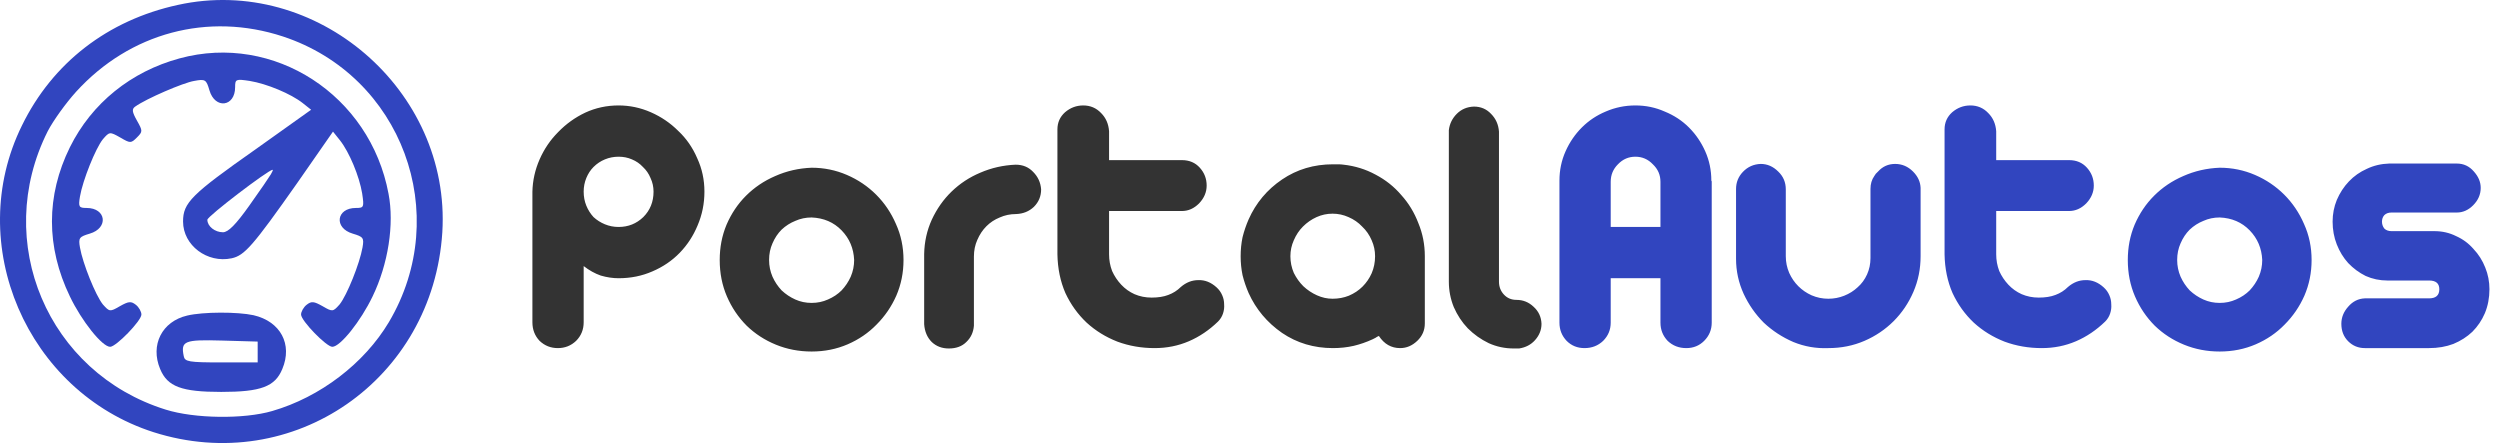 <svg width="158" height="28" viewBox="0 0 158 28" fill="none" xmlns="http://www.w3.org/2000/svg">
<path d="M39.096 6.664C39.8 6.664 40.48 6.808 41.136 7.096C41.792 7.384 42.368 7.776 42.864 8.272C43.376 8.752 43.776 9.328 44.064 10C44.368 10.656 44.52 11.36 44.52 12.112C44.52 12.864 44.376 13.576 44.088 14.248C43.816 14.904 43.44 15.48 42.96 15.976C42.48 16.472 41.904 16.864 41.232 17.152C40.576 17.44 39.864 17.584 39.096 17.584C38.728 17.584 38.352 17.528 37.968 17.416C37.6 17.288 37.24 17.088 36.888 16.816V20.368C36.888 20.832 36.728 21.224 36.408 21.544C36.088 21.848 35.704 22 35.256 22C34.808 22 34.424 21.848 34.104 21.544C33.8 21.224 33.648 20.832 33.648 20.368V12.112C33.664 11.408 33.816 10.728 34.104 10.072C34.392 9.416 34.784 8.84 35.28 8.344C35.776 7.832 36.344 7.424 36.984 7.12C37.64 6.816 38.344 6.664 39.096 6.664ZM39.096 14.344C39.704 14.344 40.224 14.136 40.656 13.72C41.088 13.288 41.304 12.752 41.304 12.112C41.304 11.808 41.24 11.52 41.112 11.248C41 10.976 40.84 10.744 40.632 10.552C40.44 10.344 40.208 10.184 39.936 10.072C39.68 9.96 39.4 9.904 39.096 9.904C38.792 9.904 38.504 9.96 38.232 10.072C37.96 10.184 37.72 10.344 37.512 10.552C37.32 10.744 37.168 10.976 37.056 11.248C36.944 11.52 36.888 11.808 36.888 12.112C36.888 12.432 36.944 12.728 37.056 13C37.168 13.272 37.32 13.512 37.512 13.72C37.72 13.912 37.96 14.064 38.232 14.176C38.504 14.288 38.792 14.344 39.096 14.344ZM51.294 10.6C52.078 10.6 52.822 10.752 53.526 11.056C54.23 11.36 54.846 11.776 55.374 12.304C55.902 12.832 56.318 13.448 56.622 14.152C56.942 14.856 57.102 15.616 57.102 16.432C57.102 17.232 56.95 17.984 56.646 18.688C56.342 19.376 55.926 19.984 55.398 20.512C54.886 21.04 54.278 21.456 53.574 21.76C52.87 22.064 52.11 22.216 51.294 22.216C50.494 22.216 49.742 22.072 49.038 21.784C48.334 21.496 47.718 21.096 47.19 20.584C46.662 20.056 46.246 19.44 45.942 18.736C45.638 18.032 45.486 17.264 45.486 16.432C45.486 15.632 45.63 14.888 45.918 14.2C46.222 13.496 46.63 12.888 47.142 12.376C47.67 11.848 48.286 11.432 48.99 11.128C49.71 10.808 50.478 10.632 51.294 10.6ZM51.294 13.744C50.926 13.744 50.582 13.816 50.262 13.96C49.942 14.088 49.654 14.272 49.398 14.512C49.158 14.752 48.966 15.04 48.822 15.376C48.678 15.696 48.606 16.048 48.606 16.432C48.606 16.8 48.678 17.152 48.822 17.488C48.966 17.808 49.158 18.096 49.398 18.352C49.654 18.592 49.942 18.784 50.262 18.928C50.582 19.072 50.926 19.144 51.294 19.144C51.662 19.144 52.006 19.072 52.326 18.928C52.662 18.784 52.95 18.592 53.19 18.352C53.43 18.096 53.622 17.808 53.766 17.488C53.91 17.152 53.982 16.8 53.982 16.432C53.95 15.696 53.686 15.072 53.19 14.56C52.694 14.048 52.062 13.776 51.294 13.744ZM59.967 22.024C59.535 22.024 59.175 21.888 58.887 21.616C58.599 21.328 58.439 20.952 58.407 20.488V16.048C58.423 15.28 58.583 14.56 58.887 13.888C59.207 13.2 59.623 12.608 60.135 12.112C60.663 11.6 61.271 11.2 61.959 10.912C62.663 10.608 63.407 10.44 64.191 10.408C64.639 10.408 65.007 10.56 65.295 10.864C65.599 11.168 65.767 11.536 65.799 11.968C65.799 12.4 65.647 12.768 65.343 13.072C65.039 13.36 64.663 13.512 64.215 13.528C63.847 13.528 63.503 13.6 63.183 13.744C62.863 13.872 62.583 14.056 62.343 14.296C62.103 14.536 61.911 14.824 61.767 15.16C61.623 15.48 61.551 15.832 61.551 16.216V20.584C61.519 21 61.359 21.344 61.071 21.616C60.799 21.888 60.431 22.024 59.967 22.024ZM68.461 6.664C68.909 6.664 69.285 6.824 69.589 7.144C69.893 7.448 70.061 7.832 70.093 8.296V10.12H74.701C75.165 10.12 75.541 10.28 75.829 10.6C76.117 10.92 76.261 11.296 76.261 11.728C76.261 12.144 76.101 12.52 75.781 12.856C75.461 13.176 75.101 13.336 74.701 13.336H70.093V16.072C70.093 16.44 70.157 16.792 70.285 17.128C70.429 17.448 70.621 17.736 70.861 17.992C71.101 18.248 71.381 18.448 71.701 18.592C72.037 18.736 72.397 18.808 72.781 18.808C73.197 18.808 73.549 18.752 73.837 18.64C74.141 18.528 74.405 18.36 74.629 18.136C74.965 17.848 75.333 17.704 75.733 17.704C76.149 17.688 76.533 17.84 76.885 18.16C77.045 18.304 77.165 18.472 77.245 18.664C77.325 18.84 77.365 19.032 77.365 19.24C77.381 19.432 77.357 19.624 77.293 19.816C77.229 20.008 77.125 20.176 76.981 20.32C76.421 20.864 75.805 21.28 75.133 21.568C74.461 21.856 73.741 22 72.973 22C72.141 22 71.357 21.864 70.621 21.592C69.885 21.304 69.237 20.904 68.677 20.392C68.117 19.864 67.669 19.24 67.333 18.52C67.013 17.784 66.845 16.968 66.829 16.072V8.176C66.829 7.744 66.989 7.384 67.309 7.096C67.645 6.808 68.029 6.664 68.461 6.664ZM84.913 10.408C85.633 10.488 86.305 10.696 86.929 11.032C87.569 11.368 88.113 11.8 88.561 12.328C89.025 12.84 89.385 13.432 89.641 14.104C89.913 14.76 90.049 15.456 90.049 16.192V20.44C90.049 20.872 89.889 21.24 89.569 21.544C89.249 21.848 88.889 22 88.489 22C87.929 22 87.481 21.744 87.145 21.232C87.065 21.264 86.993 21.304 86.929 21.352C86.865 21.384 86.801 21.416 86.737 21.448C86.353 21.624 85.961 21.76 85.561 21.856C85.145 21.952 84.705 22 84.241 22C83.041 22 81.969 21.68 81.025 21.04C80.081 20.384 79.377 19.544 78.913 18.52C78.753 18.152 78.625 17.776 78.529 17.392C78.449 17.008 78.409 16.608 78.409 16.192C78.409 15.776 78.449 15.376 78.529 14.992C78.625 14.608 78.753 14.232 78.913 13.864C79.377 12.824 80.081 11.984 81.025 11.344C81.969 10.704 83.041 10.384 84.241 10.384C84.369 10.384 84.481 10.384 84.577 10.384C84.689 10.384 84.801 10.392 84.913 10.408ZM84.217 18.88C84.585 18.88 84.929 18.816 85.249 18.688C85.585 18.544 85.873 18.352 86.113 18.112C86.353 17.872 86.545 17.592 86.689 17.272C86.833 16.936 86.905 16.576 86.905 16.192C86.905 15.84 86.833 15.504 86.689 15.184C86.545 14.848 86.345 14.56 86.089 14.32C85.849 14.064 85.561 13.864 85.225 13.72C84.905 13.576 84.569 13.504 84.217 13.504C83.865 13.504 83.529 13.576 83.209 13.72C82.889 13.864 82.601 14.064 82.345 14.32C82.105 14.56 81.913 14.848 81.769 15.184C81.625 15.504 81.553 15.84 81.553 16.192C81.553 16.56 81.625 16.912 81.769 17.248C81.929 17.568 82.129 17.848 82.369 18.088C82.625 18.328 82.913 18.52 83.233 18.664C83.553 18.808 83.881 18.88 84.217 18.88ZM93.151 6.736C93.583 6.736 93.943 6.888 94.231 7.192C94.535 7.496 94.703 7.872 94.735 8.32V17.8C94.735 18.12 94.839 18.392 95.047 18.616C95.255 18.84 95.519 18.952 95.839 18.952C96.255 18.952 96.615 19.096 96.919 19.384C97.239 19.672 97.407 20.032 97.423 20.464C97.423 20.848 97.287 21.192 97.015 21.496C96.759 21.784 96.423 21.96 96.007 22.024H95.671C95.111 22.024 94.583 21.912 94.087 21.688C93.591 21.448 93.151 21.136 92.767 20.752C92.399 20.368 92.103 19.92 91.879 19.408C91.671 18.896 91.567 18.36 91.567 17.8V8.224C91.615 7.824 91.783 7.48 92.071 7.192C92.359 6.904 92.719 6.752 93.151 6.736Z" fill="#333333"/>
<path d="M108.157 11.416C108.157 11.416 108.165 11.432 108.181 11.464V11.488V13.408V16.672V20.392C108.181 20.84 108.021 21.224 107.701 21.544C107.397 21.848 107.021 22 106.573 22C106.109 22 105.717 21.848 105.397 21.544C105.093 21.224 104.941 20.84 104.941 20.392V17.584H101.797V20.392C101.797 20.84 101.637 21.224 101.317 21.544C100.997 21.848 100.605 22 100.141 22C99.693 22 99.317 21.848 99.013 21.544C98.709 21.224 98.557 20.84 98.557 20.392V16.672V13.408V11.488V11.464V11.416C98.557 10.76 98.685 10.144 98.941 9.568C99.197 8.992 99.541 8.488 99.973 8.056C100.405 7.624 100.909 7.288 101.485 7.048C102.077 6.792 102.701 6.664 103.357 6.664C104.013 6.664 104.629 6.792 105.205 7.048C105.797 7.288 106.309 7.624 106.741 8.056C107.173 8.488 107.517 8.992 107.773 9.568C108.029 10.144 108.157 10.76 108.157 11.416ZM104.941 11.488C104.941 11.056 104.781 10.688 104.461 10.384C104.157 10.064 103.789 9.904 103.357 9.904C102.925 9.904 102.557 10.064 102.253 10.384C101.949 10.688 101.797 11.056 101.797 11.488V14.344H104.941V11.488ZM111.278 10.36C111.694 10.36 112.062 10.52 112.382 10.84C112.702 11.144 112.862 11.52 112.862 11.968V16.192C112.862 16.56 112.934 16.912 113.078 17.248C113.222 17.568 113.414 17.848 113.654 18.088C113.894 18.328 114.174 18.52 114.494 18.664C114.83 18.808 115.182 18.88 115.55 18.88C115.902 18.88 116.238 18.816 116.558 18.688C116.878 18.56 117.158 18.384 117.398 18.16C117.654 17.936 117.854 17.664 117.998 17.344C118.142 17.024 118.214 16.68 118.214 16.312V11.944C118.214 11.624 118.294 11.352 118.454 11.128C118.486 11.08 118.518 11.032 118.55 10.984C118.598 10.936 118.646 10.888 118.694 10.84C118.982 10.52 119.342 10.36 119.774 10.36C120.206 10.36 120.582 10.52 120.902 10.84C121.206 11.144 121.366 11.488 121.382 11.872V16.192C121.382 16.992 121.23 17.744 120.926 18.448C120.622 19.152 120.206 19.768 119.678 20.296C119.15 20.824 118.534 21.24 117.83 21.544C117.126 21.848 116.366 22 115.55 22C114.782 22.032 114.046 21.904 113.342 21.616C112.638 21.312 112.014 20.904 111.47 20.392C110.942 19.864 110.518 19.256 110.198 18.568C109.878 17.864 109.718 17.128 109.718 16.36V11.944C109.718 11.528 109.862 11.168 110.15 10.864C110.454 10.544 110.83 10.376 111.278 10.36ZM124.528 6.664C124.976 6.664 125.352 6.824 125.656 7.144C125.96 7.448 126.128 7.832 126.16 8.296V10.12H130.768C131.232 10.12 131.608 10.28 131.896 10.6C132.184 10.92 132.328 11.296 132.328 11.728C132.328 12.144 132.168 12.52 131.848 12.856C131.528 13.176 131.168 13.336 130.768 13.336H126.16V16.072C126.16 16.44 126.224 16.792 126.352 17.128C126.496 17.448 126.688 17.736 126.928 17.992C127.168 18.248 127.448 18.448 127.768 18.592C128.104 18.736 128.464 18.808 128.848 18.808C129.264 18.808 129.616 18.752 129.904 18.64C130.208 18.528 130.472 18.36 130.696 18.136C131.032 17.848 131.4 17.704 131.8 17.704C132.216 17.688 132.6 17.84 132.952 18.16C133.112 18.304 133.232 18.472 133.312 18.664C133.392 18.84 133.432 19.032 133.432 19.24C133.448 19.432 133.424 19.624 133.36 19.816C133.296 20.008 133.192 20.176 133.048 20.32C132.488 20.864 131.872 21.28 131.2 21.568C130.528 21.856 129.808 22 129.04 22C128.208 22 127.424 21.864 126.688 21.592C125.952 21.304 125.304 20.904 124.744 20.392C124.184 19.864 123.736 19.24 123.4 18.52C123.08 17.784 122.912 16.968 122.896 16.072V8.176C122.896 7.744 123.056 7.384 123.376 7.096C123.712 6.808 124.096 6.664 124.528 6.664ZM140.285 10.6C141.069 10.6 141.813 10.752 142.517 11.056C143.221 11.36 143.837 11.776 144.365 12.304C144.893 12.832 145.309 13.448 145.613 14.152C145.933 14.856 146.093 15.616 146.093 16.432C146.093 17.232 145.941 17.984 145.637 18.688C145.333 19.376 144.917 19.984 144.389 20.512C143.877 21.04 143.269 21.456 142.565 21.76C141.861 22.064 141.101 22.216 140.285 22.216C139.485 22.216 138.733 22.072 138.029 21.784C137.325 21.496 136.709 21.096 136.181 20.584C135.653 20.056 135.237 19.44 134.933 18.736C134.629 18.032 134.477 17.264 134.477 16.432C134.477 15.632 134.621 14.888 134.909 14.2C135.213 13.496 135.621 12.888 136.133 12.376C136.661 11.848 137.277 11.432 137.981 11.128C138.701 10.808 139.469 10.632 140.285 10.6ZM140.285 13.744C139.917 13.744 139.573 13.816 139.253 13.96C138.933 14.088 138.645 14.272 138.389 14.512C138.149 14.752 137.957 15.04 137.813 15.376C137.669 15.696 137.597 16.048 137.597 16.432C137.597 16.8 137.669 17.152 137.813 17.488C137.957 17.808 138.149 18.096 138.389 18.352C138.645 18.592 138.933 18.784 139.253 18.928C139.573 19.072 139.917 19.144 140.285 19.144C140.653 19.144 140.997 19.072 141.317 18.928C141.653 18.784 141.941 18.592 142.181 18.352C142.421 18.096 142.613 17.808 142.757 17.488C142.901 17.152 142.973 16.8 142.973 16.432C142.941 15.696 142.677 15.072 142.181 14.56C141.685 14.048 141.053 13.776 140.285 13.744ZM155.269 10.336C155.701 10.336 156.061 10.504 156.349 10.84C156.637 11.16 156.781 11.504 156.781 11.872C156.781 12.288 156.621 12.656 156.301 12.976C155.997 13.28 155.653 13.432 155.269 13.432H151.141C150.949 13.432 150.797 13.488 150.685 13.6C150.589 13.712 150.541 13.848 150.541 14.008C150.541 14.168 150.589 14.312 150.685 14.44C150.797 14.552 150.949 14.608 151.141 14.608H153.853C154.349 14.608 154.805 14.712 155.221 14.92C155.653 15.112 156.021 15.384 156.325 15.736C156.645 16.072 156.893 16.464 157.069 16.912C157.245 17.344 157.333 17.8 157.333 18.28C157.333 18.824 157.237 19.328 157.045 19.792C156.853 20.24 156.589 20.632 156.253 20.968C155.917 21.288 155.517 21.544 155.053 21.736C154.589 21.912 154.077 22 153.517 22H149.461C149.045 22 148.693 21.856 148.405 21.568C148.117 21.28 147.973 20.912 147.973 20.464C147.973 20.064 148.117 19.704 148.405 19.384C148.693 19.048 149.045 18.872 149.461 18.856H153.517C153.949 18.856 154.165 18.664 154.165 18.28C154.165 17.912 153.949 17.728 153.517 17.728H150.877C150.397 17.728 149.941 17.632 149.509 17.44C149.093 17.232 148.725 16.96 148.405 16.624C148.101 16.288 147.861 15.896 147.685 15.448C147.509 15 147.421 14.52 147.421 14.008C147.421 13.528 147.509 13.072 147.685 12.64C147.877 12.192 148.133 11.8 148.453 11.464C148.773 11.128 149.149 10.864 149.581 10.672C150.013 10.464 150.485 10.352 150.997 10.336H155.269Z" fill="#3145BF"/>
<path d="M11.241 0.311C6.81 1.276 3.322 3.974 1.392 7.923C-2.316 15.425 1.699 24.747 9.705 27.314C18.523 30.121 27.363 24.001 27.955 14.679C28.504 5.707 19.993 -1.619 11.241 0.311ZM17.887 2.307C25.389 4.786 28.635 13.516 24.577 20.36C23.02 22.97 20.234 25.098 17.207 25.976C15.408 26.502 12.293 26.458 10.473 25.888C3.015 23.563 -0.495 15.271 3.015 8.296C3.366 7.616 4.177 6.497 4.813 5.795C8.213 2.066 13.149 0.75 17.887 2.307Z" fill="#3145BF"/>
<path d="M11.35 3.689C8.279 4.523 5.8 6.519 4.418 9.305C2.905 12.376 2.905 15.6 4.418 18.737C5.164 20.294 6.458 21.918 6.963 21.918C7.336 21.918 8.937 20.272 8.937 19.878C8.937 19.702 8.784 19.417 8.586 19.263C8.279 19.022 8.125 19.044 7.577 19.351C6.941 19.724 6.919 19.702 6.502 19.241C6.042 18.671 5.23 16.653 5.054 15.644C4.945 15.03 5.011 14.964 5.669 14.767C6.875 14.416 6.722 13.143 5.471 13.143C4.989 13.143 4.945 13.078 5.054 12.419C5.23 11.389 6.042 9.37 6.502 8.8C6.919 8.318 6.941 8.318 7.599 8.69C8.235 9.063 8.279 9.063 8.652 8.69C9.025 8.318 9.025 8.274 8.652 7.616C8.345 7.067 8.323 6.892 8.542 6.738C9.244 6.234 11.591 5.225 12.271 5.115C12.973 4.983 13.039 5.027 13.236 5.707C13.587 6.914 14.86 6.76 14.86 5.51C14.86 5.005 14.903 4.983 15.781 5.115C16.856 5.29 18.391 5.927 19.137 6.519L19.663 6.936L16.154 9.436C12.096 12.288 11.569 12.814 11.569 13.999C11.569 15.512 13.105 16.653 14.64 16.324C15.452 16.148 15.978 15.556 18.786 11.564L21.045 8.318L21.484 8.866C22.076 9.612 22.712 11.147 22.888 12.222C23.02 13.1 22.998 13.143 22.493 13.143C21.243 13.143 21.089 14.416 22.296 14.767C22.954 14.964 23.02 15.03 22.91 15.644C22.734 16.653 21.923 18.671 21.462 19.241C21.045 19.702 21.023 19.724 20.387 19.351C19.839 19.044 19.685 19.022 19.378 19.263C19.181 19.417 19.027 19.702 19.027 19.878C19.027 20.272 20.629 21.918 21.002 21.918C21.506 21.918 22.8 20.294 23.546 18.737C24.533 16.697 24.928 14.174 24.555 12.244C23.392 6.014 17.316 2.066 11.35 3.689ZM17.119 11.016C17.031 11.169 16.417 12.069 15.759 12.99C14.903 14.196 14.421 14.679 14.092 14.679C13.587 14.679 13.105 14.306 13.105 13.889C13.105 13.67 16.965 10.73 17.229 10.73C17.273 10.73 17.207 10.862 17.119 11.016Z" fill="#3145BF"/>
<path d="M11.832 19.943C10.231 20.316 9.485 21.808 10.121 23.321C10.582 24.44 11.481 24.769 13.982 24.769C16.482 24.769 17.382 24.44 17.842 23.321C18.5 21.764 17.733 20.316 16.022 19.921C15.013 19.702 12.841 19.702 11.832 19.943ZM16.285 22.247V22.905H13.982C11.942 22.905 11.678 22.861 11.613 22.51C11.415 21.545 11.656 21.457 14.025 21.523L16.285 21.588V22.247Z" fill="#3145BF"/>
</svg>
